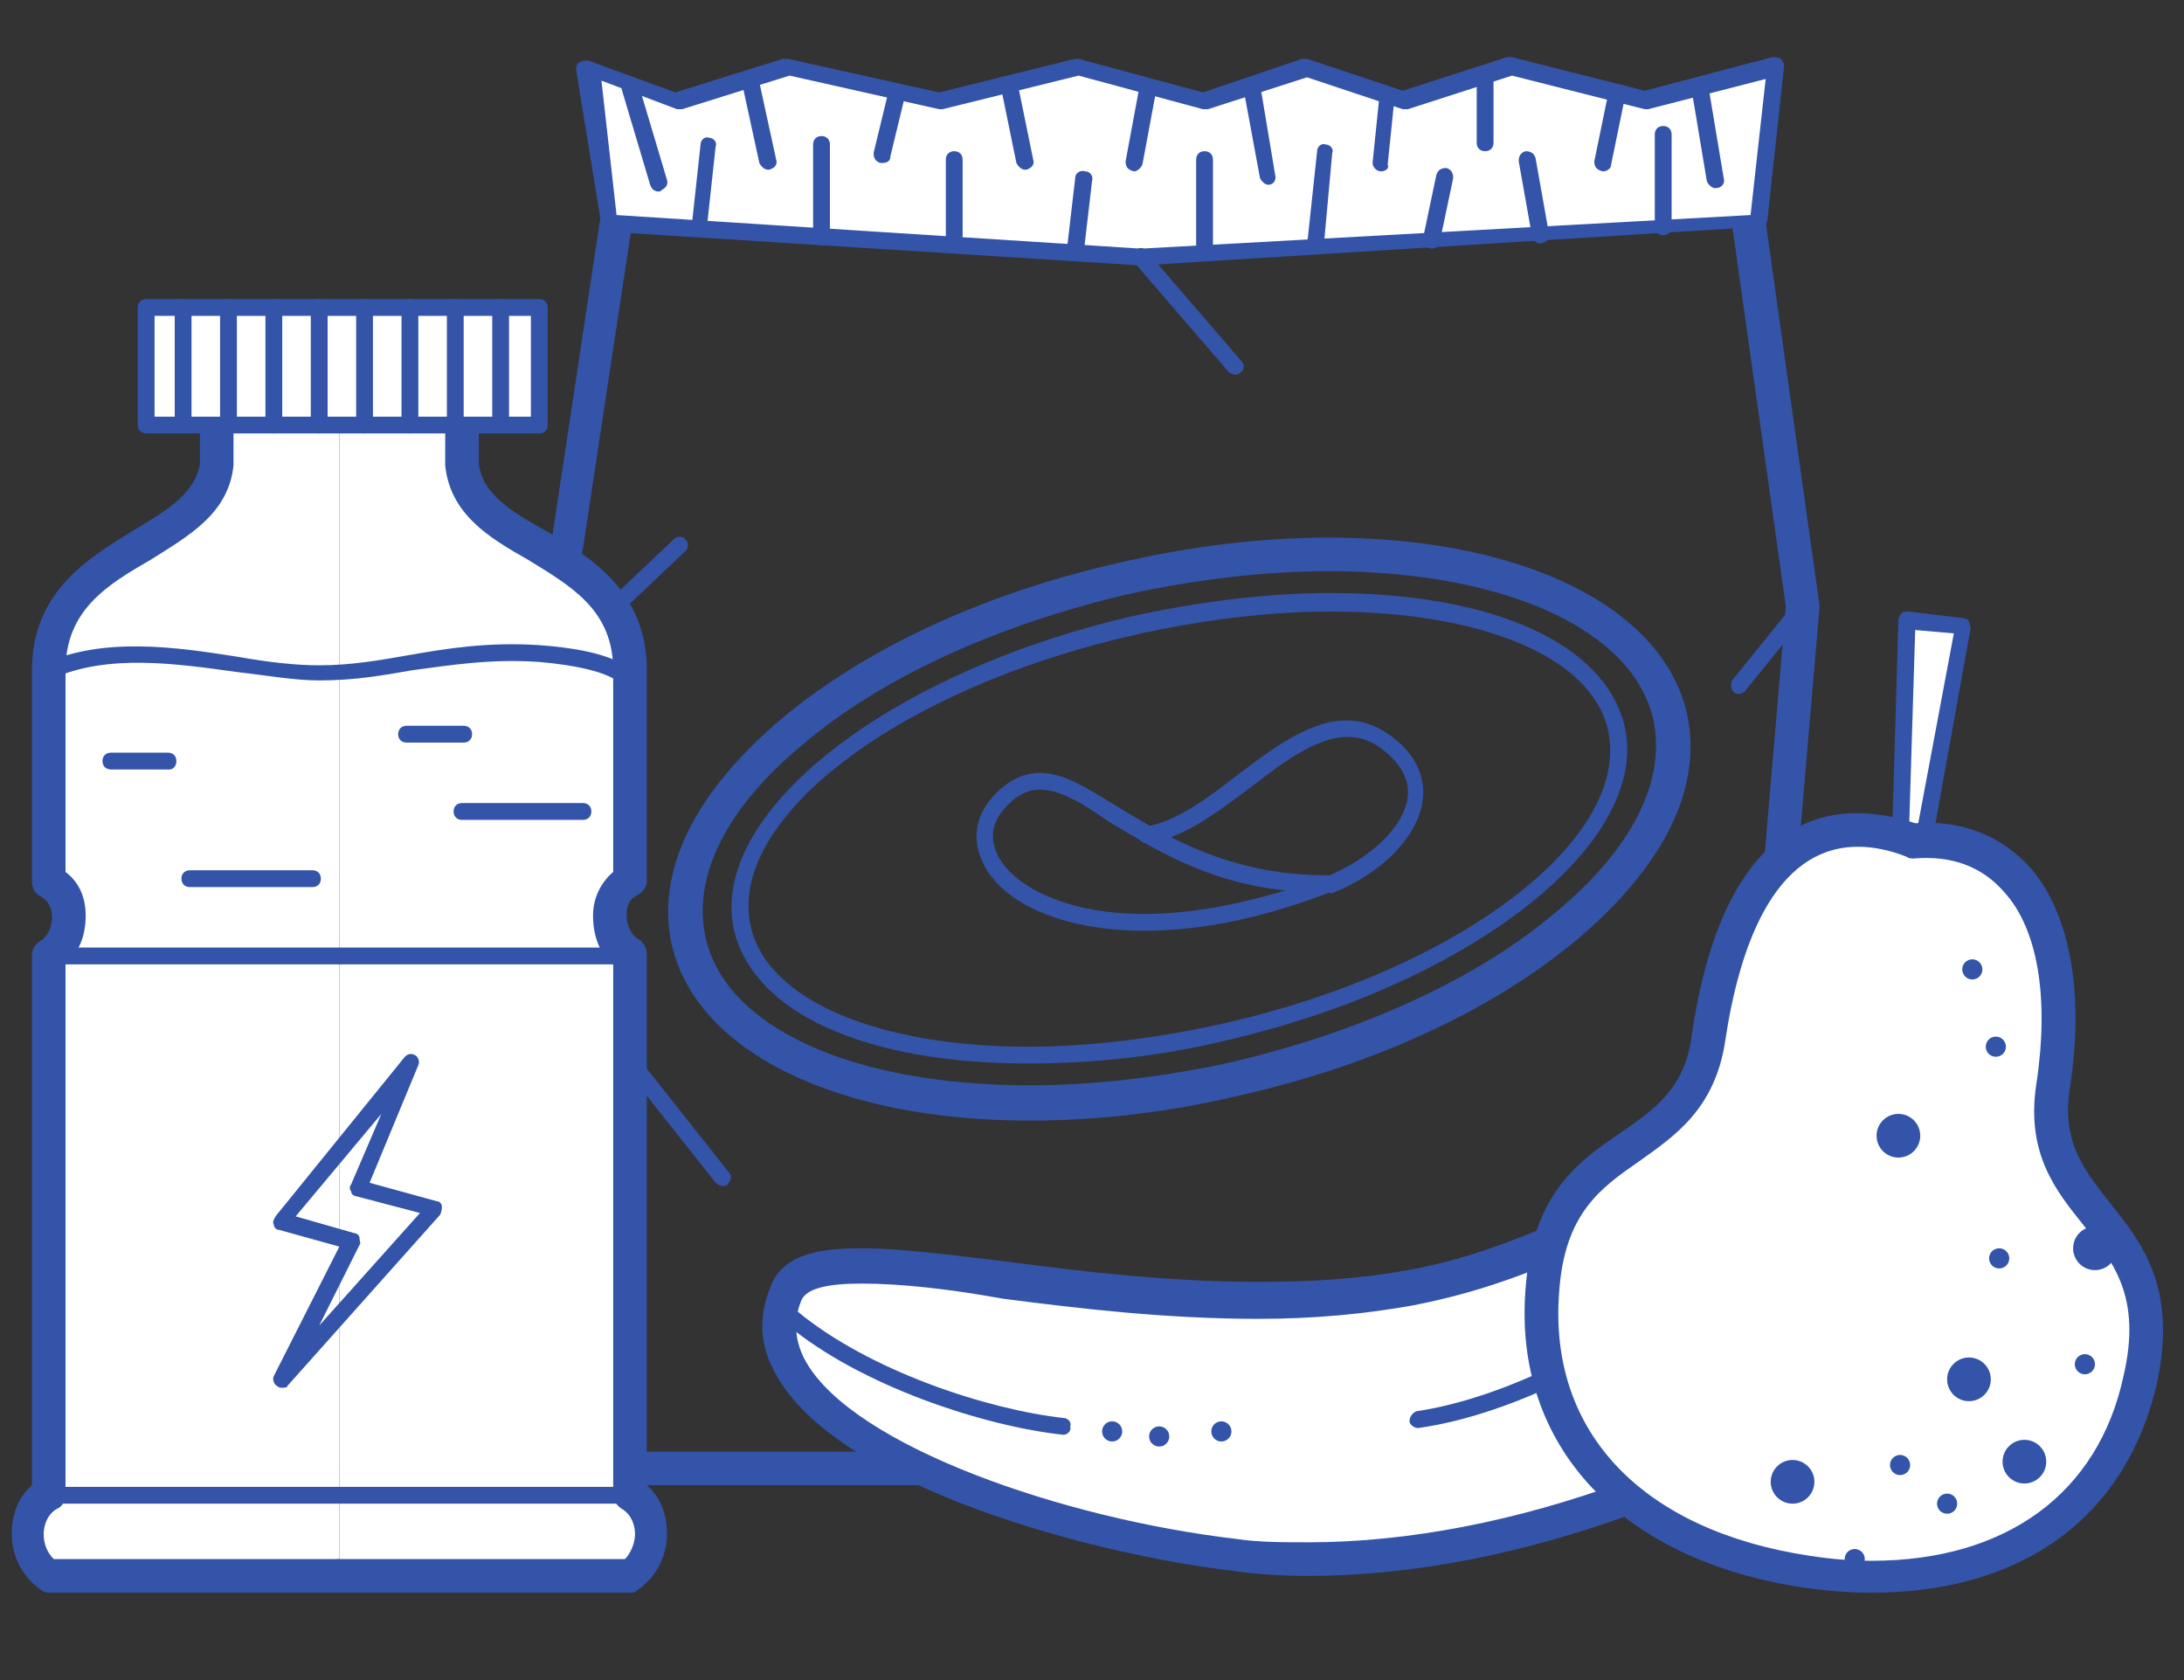 <?xml version="1.0" encoding="utf-8"?>
<!-- Generator: Adobe Illustrator 18.1.1, SVG Export Plug-In . SVG Version: 6.00 Build 0)  -->
<!DOCTYPE svg PUBLIC "-//W3C//DTD SVG 1.1//EN" "http://www.w3.org/Graphics/SVG/1.1/DTD/svg11.dtd">
<svg version="1.1" id="Layer_1" xmlns="http://www.w3.org/2000/svg" xmlns:xlink="http://www.w3.org/1999/xlink" x="0px" y="0px"
	 viewBox="0 0 130 100" enable-background="new 0 0 130 100" xml:space="preserve">
<rect x="0" y="0" width="130" height="100" fill="#333333" stroke="none"/>
<g>
	<polyline fill="#FFFFFF" points="113.2,50.5 113.6,36.9 116.9,37.3 114.4,50.6 	"/>
	<path fill="#3354A8" d="M114.9,50.7l-1-0.2l2.4-12.8l-2.3-0.2l-0.4,13l-1,0l0.4-13.6c0-0.1,0.1-0.3,0.2-0.4
		c0.1-0.1,0.2-0.1,0.4-0.1l3.3,0.4c0.1,0,0.3,0.1,0.3,0.2s0.1,0.3,0.1,0.4L114.9,50.7z"/>
</g>
<path fill="#3354A8" d="M103.5,41.3c-0.1,0-0.2,0-0.3-0.1c-0.2-0.2-0.2-0.5-0.1-0.7l3.8-4.7c0.2-0.2,0.5-0.2,0.7-0.1
	c0.2,0.2,0.2,0.5,0.1,0.7l-3.8,4.7C103.8,41.2,103.7,41.3,103.5,41.3z"/>
<path fill="#3354A8" d="M43,70.6c-0.1,0-0.3-0.1-0.4-0.2l-7.2-9.1c-0.2-0.2-0.1-0.5,0.1-0.7c0.2-0.2,0.5-0.1,0.7,0.1l7.2,9.1
	c0.2,0.2,0.1,0.5-0.1,0.7C43.2,70.6,43.1,70.6,43,70.6z"/>
<path fill="#3354A8" d="M32.8,40.3c-0.1,0-0.3-0.1-0.4-0.2c-0.2-0.2-0.2-0.5,0-0.7l7.7-7.3c0.2-0.2,0.5-0.2,0.7,0
	c0.2,0.2,0.2,0.5,0,0.7l-7.7,7.3C33,40.3,32.9,40.3,32.8,40.3z"/>
<path fill="#3354A8" d="M102.9,88.4H33.2c-0.3,0-0.6-0.1-0.7-0.3s-0.3-0.5-0.3-0.8l2.5-26.2l-3-21.1c0-0.1,0-0.2,0-0.3l4-26.5
	c0.1-0.5,0.6-0.9,1.1-0.8c0.5,0.1,0.9,0.6,0.8,1.1l-4,26.4l3,21.1c0,0.1,0,0.2,0,0.2l-2.4,25.2H102l4.3-50.3l-3.2-22.7
	c-0.1-0.5,0.3-1.1,0.9-1.1c0.5-0.1,1.1,0.3,1.1,0.9l3.2,22.8c0,0.1,0,0.1,0,0.2l-4.4,51.3C103.9,88,103.4,88.4,102.9,88.4z"/>
<g>
	<path fill="#FFFFFF" d="M84,76.6c-16.2,3-35.3-4.2-37.2,0.4c-3.3,8.1,15,14.2,26.7,15.6c11.6,1.4,28.2-3,41.3-13.3
		s3.8-16.6-8.8-11.1C93.3,73.5,89.9,75.4,84,76.6z"/>
	<path fill="#3354A8" d="M77.9,93.8c-1.6,0-3.1-0.1-4.5-0.3c-8.5-1-23.3-5-27.1-11.5c-1.1-1.8-1.2-3.6-0.4-5.5
		c0.8-2,3.3-2.2,5.4-2.2c2.3,0,5.3,0.4,8.7,0.8c4.5,0.6,9.7,1.2,14.9,1.2c3.3,0,6.2-0.2,8.9-0.7c4.4-0.8,7.4-2.2,14.1-5.1
		c2.2-0.9,4.7-2.1,7.8-3.4c3.2-1.4,6.3-2.1,9-2.1c3.8,0,6.5,1.4,7.3,3.8c0.6,1.8,0.6,5.6-6.5,11.2C104.6,88.5,90.2,93.8,77.9,93.8z
		 M51.3,76.4c-2.1,0-3.3,0.3-3.6,1c-0.5,1.2-0.4,2.5,0.3,3.7c2.9,5,15.3,9.3,25.6,10.5c1.3,0.2,2.8,0.2,4.3,0.2
		c11.9,0,25.8-5.1,36.3-13.3c4.4-3.4,6.6-6.8,5.8-8.9c-0.5-1.5-2.5-2.4-5.4-2.4c-2.5,0-5.3,0.7-8.3,1.9c-3.1,1.3-5.6,2.4-7.7,3.4
		c-6.8,3-9.9,4.3-14.5,5.2c-2.8,0.5-5.8,0.8-9.2,0.8c-5.4,0-10.6-0.6-15.2-1.2C56.4,76.7,53.5,76.4,51.3,76.4z"/>
</g>
<path fill="#3354A8" d="M84.4,85c-0.2,0-0.5-0.2-0.5-0.4c0-0.3,0.2-0.5,0.4-0.6c5.5-0.8,12.1-4.4,15.5-7.4c0.2-0.2,0.5-0.2,0.7,0
	c0.2,0.2,0.2,0.5,0,0.7C97,80.5,90.2,84.2,84.4,85C84.5,85,84.4,85,84.4,85z"/>
<path fill="#3354A8" d="M63.3,85.4C63.3,85.4,63.2,85.4,63.3,85.4c-4.7-0.5-12.1-2.9-16.5-6.6c-0.2-0.2-0.2-0.5-0.1-0.7
	c0.2-0.2,0.5-0.2,0.7-0.1c4.3,3.6,11.4,5.9,15.9,6.4c0.3,0,0.5,0.3,0.4,0.5C63.8,85.2,63.5,85.4,63.3,85.4z"/>
<g>
	<path fill="#FFFFFF" d="M20.2,24.5c0,0-7.3,0-7.3,0v3.1c-0.6,5.3-10,4.8-10,12.3s0,12.5,0,12.5c1.7,0.8,1.5,3.6,0,4.4V89
		c-1.8,1.1-1.5,3.9,0,4.8c1.7,0,17.3,0,17.3,0"/>
	<path fill="#3354A8" d="M20.2,94.8H2.9c-0.2,0-0.4-0.1-0.5-0.2c-1-0.7-1.7-1.9-1.7-3.3c0-1.2,0.4-2.2,1.2-2.9V56.9
		c0-0.4,0.2-0.7,0.5-0.9c0.4-0.2,0.7-0.8,0.7-1.4c0-0.3-0.1-0.9-0.6-1.2c-0.4-0.2-0.6-0.5-0.6-0.9V39.9c0-4.7,3.4-6.7,6-8.3
		c2-1.2,3.7-2.2,4-4v-3.1c0-0.6,0.4-1,1-1h7.3c0.6,0,1,0.4,1,1s-0.4,1-1,1h-6.3v2.1c0,0,0,0.1,0,0.1c-0.3,2.9-2.7,4.2-4.9,5.6
		c-2.6,1.5-5.1,3-5.1,6.6v12c0.8,0.6,1.2,1.5,1.2,2.6c0,1.2-0.4,2.2-1.2,2.9V89c0,0.3-0.2,0.7-0.5,0.8c-0.7,0.4-0.8,1.2-0.8,1.5
		c0,0.6,0.2,1.1,0.6,1.5h17c0.6,0,1,0.4,1,1S20.7,94.8,20.2,94.8z"/>
</g>
<g>
	<path fill="#FFFFFF" d="M20.2,24.5c0,0,7.3,0,7.3,0v3.1c0.6,5.3,10,4.8,10,12.3s0,12.5,0,12.5c-1.7,0.8-1.5,3.6,0,4.4V89
		c1.8,1.1,1.5,3.9,0,4.8c-1.7,0-17.3,0-17.3,0"/>
	<path fill="#3354A8" d="M37.5,94.8H20.2c-0.6,0-1-0.4-1-1s0.4-1,1-1h17c0.3-0.3,0.6-0.9,0.6-1.5c0-0.3-0.1-1.1-0.8-1.5
		c-0.3-0.2-0.5-0.5-0.5-0.8V57.4c-0.8-0.6-1.2-1.7-1.2-2.9c0-1.1,0.5-2,1.2-2.6v-12c0-3.6-2.5-5-5.1-6.6c-2.3-1.3-4.6-2.7-4.9-5.6
		c0,0,0-0.1,0-0.1v-2.1h-6.3c-0.6,0-1-0.4-1-1s0.4-1,1-1h7.3c0.6,0,1,0.4,1,1v3.1c0.2,1.8,2,2.9,4,4c2.7,1.6,6,3.6,6,8.3v12.5
		c0,0.4-0.2,0.7-0.6,0.9c-0.6,0.3-0.6,0.9-0.6,1.2c0,0.6,0.3,1.2,0.7,1.4c0.3,0.2,0.5,0.5,0.5,0.9v31.6c0.8,0.7,1.2,1.7,1.2,2.9
		c0,1.4-0.7,2.6-1.7,3.3C37.8,94.8,37.7,94.8,37.5,94.8z"/>
</g>
<g>
	<rect x="8.7" y="18.3" fill="#FFFFFF" width="23.4" height="7"/>
	<path fill="#3354A8" d="M32.1,25.8H8.7c-0.3,0-0.5-0.2-0.5-0.5v-7c0-0.3,0.2-0.5,0.5-0.5h23.4c0.3,0,0.5,0.2,0.5,0.5v7
		C32.6,25.6,32.4,25.8,32.1,25.8z M9.2,24.8h22.4v-6H9.2V24.8z"/>
</g>
<path fill="#3354A8" d="M10.9,25.8c-0.3,0-0.5-0.2-0.5-0.5v-7c0-0.3,0.2-0.5,0.5-0.5s0.5,0.2,0.5,0.5v7
	C11.4,25.6,11.2,25.8,10.9,25.8z"/>
<path fill="#3354A8" d="M13.6,25.8c-0.3,0-0.5-0.2-0.5-0.5v-7c0-0.3,0.2-0.5,0.5-0.5s0.5,0.2,0.5,0.5v7
	C14.1,25.6,13.9,25.8,13.6,25.8z"/>
<path fill="#3354A8" d="M16.3,25.8c-0.3,0-0.5-0.2-0.5-0.5v-7c0-0.3,0.2-0.5,0.5-0.5s0.5,0.2,0.5,0.5v7
	C16.8,25.6,16.6,25.8,16.3,25.8z"/>
<path fill="#3354A8" d="M19,25.8c-0.3,0-0.5-0.2-0.5-0.5v-7c0-0.3,0.2-0.5,0.5-0.5s0.5,0.2,0.5,0.5v7C19.5,25.6,19.3,25.8,19,25.8z"
	/>
<path fill="#3354A8" d="M21.7,25.8c-0.3,0-0.5-0.2-0.5-0.5v-7c0-0.3,0.2-0.5,0.5-0.5s0.5,0.2,0.5,0.5v7C22.2,25.6,22,25.8,21.7,25.8
	z"/>
<path fill="#3354A8" d="M24.4,25.8c-0.3,0-0.5-0.2-0.5-0.5v-7c0-0.3,0.2-0.5,0.5-0.5s0.5,0.2,0.5,0.5v7
	C24.9,25.6,24.7,25.8,24.4,25.8z"/>
<path fill="#3354A8" d="M27.1,25.8c-0.3,0-0.5-0.2-0.5-0.5v-7c0-0.3,0.2-0.5,0.5-0.5s0.5,0.2,0.5,0.5v7
	C27.6,25.6,27.4,25.8,27.1,25.8z"/>
<path fill="#3354A8" d="M29.8,25.8c-0.3,0-0.5-0.2-0.5-0.5v-7c0-0.3,0.2-0.5,0.5-0.5s0.5,0.2,0.5,0.5v7
	C30.3,25.6,30.1,25.8,29.8,25.8z"/>
<path fill="#3354A8" d="M37.5,57.4H2.9c-0.3,0-0.5-0.2-0.5-0.5s0.2-0.5,0.5-0.5h34.6c0.3,0,0.5,0.2,0.5,0.5S37.7,57.4,37.5,57.4z"/>
<path fill="#3354A8" d="M34.7,48.8h-7.2c-0.3,0-0.5-0.2-0.5-0.5s0.2-0.5,0.5-0.5h7.2c0.3,0,0.5,0.2,0.5,0.5S35,48.8,34.7,48.8z"/>
<path fill="#3354A8" d="M18.6,52.8h-7.3c-0.3,0-0.5-0.2-0.5-0.5s0.2-0.5,0.5-0.5h7.3c0.3,0,0.5,0.2,0.5,0.5S18.9,52.8,18.6,52.8z"/>
<path fill="#3354A8" d="M10.1,45.8H6.6c-0.3,0-0.5-0.2-0.5-0.5s0.2-0.5,0.5-0.5h3.4c0.3,0,0.5,0.2,0.5,0.5S10.3,45.8,10.1,45.8z"/>
<path fill="#3354A8" d="M27.6,44.2h-3.4c-0.3,0-0.5-0.2-0.5-0.5s0.2-0.5,0.5-0.5h3.4c0.3,0,0.5,0.2,0.5,0.5S27.9,44.2,27.6,44.2z"/>
<path fill="#3354A8" d="M37.5,89.5H2.9c-0.3,0-0.5-0.2-0.5-0.5s0.2-0.5,0.5-0.5h34.6c0.3,0,0.5,0.2,0.5,0.5S37.7,89.5,37.5,89.5z"/>
<path fill="#3354A8" d="M16.8,82.6c-0.1,0-0.2,0-0.3-0.1c-0.2-0.1-0.3-0.4-0.2-0.6l3.9-7.7l-3.6-1c-0.2,0-0.3-0.2-0.3-0.3
	c-0.1-0.2,0-0.3,0.1-0.5l7.7-9.5c0.2-0.2,0.4-0.2,0.6-0.1c0.2,0.1,0.3,0.4,0.2,0.6l-2.9,7l4,1.1c0.2,0,0.3,0.2,0.3,0.3
	s0,0.3-0.1,0.5l-9.1,10.2C17.1,82.6,16.9,82.6,16.8,82.6z M17.6,72.4l3.5,1c0.1,0,0.3,0.1,0.3,0.3s0.1,0.3,0,0.4L19,78.9l6-6.7
	l-3.8-1c-0.1,0-0.3-0.1-0.3-0.3c-0.1-0.1-0.1-0.3,0-0.4l1.8-4.2L17.6,72.4z"/>
<path fill="#3354A8" d="M37.5,41.3C37.5,41.3,37.5,41.3,37.5,41.3c-0.3,0-0.5-0.2-0.5-0.5c0,0-0.4-1-4.9-1.4c-3-0.2-5.3,0.2-7.6,0.5
	c-1.7,0.3-3.4,0.6-5.5,0.6c-1.5,0-3.1-0.3-4.9-0.5c-3.6-0.5-7.7-1.1-11,0.4c-0.3,0.1-0.5,0-0.7-0.2c-0.1-0.3,0-0.5,0.2-0.7
	c3.6-1.6,7.8-1,11.6-0.4c1.7,0.3,3.3,0.5,4.8,0.5c1.9,0,3.6-0.3,5.3-0.6c2.3-0.4,4.7-0.8,7.8-0.6c5.5,0.4,5.9,1.9,5.9,2.4
	C38,41.1,37.7,41.3,37.5,41.3z"/>
<g>
	<path fill="#FFFFFF" d="M113.9,50c6.8-0.5,9.7,5.6,8.4,14.7c-1.1,7.8,7.3,7.7,5.2,17.4s-10.8,12.8-19.9,11.5s-16.4-6.8-15.8-16.6
		s8.8-7.3,9.9-15.2C103.1,52.6,107,47.5,113.9,50z"/>
	<path fill="#3354A8" d="M111.4,94.8c-1.3,0-2.6-0.1-4-0.3c-10.9-1.6-17.3-8.4-16.6-17.7c0.4-5.8,3.2-7.7,5.7-9.4
		c2-1.4,3.8-2.6,4.2-5.8c1.6-10.9,6.2-13.2,9.8-13.2c1.1,0,2.3,0.2,3.5,0.6c2.9-0.2,5.2,0.8,6.9,2.7c2.3,2.7,3.2,7.4,2.3,13.1
		c-0.5,3.2,0.9,4.9,2.4,6.8c1.9,2.4,4,5,2.8,10.7C126.6,90.2,120.5,94.8,111.4,94.8z M110.6,50.4c-5.1,0-7.1,6.2-7.9,11.5
		c-0.6,4.1-3,5.7-5.1,7.2c-2.3,1.6-4.5,3.1-4.8,7.9c-0.6,8.3,5,14.1,14.9,15.6c1.3,0.2,2.5,0.3,3.7,0.3c8,0,13.5-4,15-11
		c1.1-4.7-0.6-6.8-2.4-9c-1.6-2-3.4-4.2-2.8-8.3c0.8-5.2,0.1-9.3-1.9-11.5c-1.3-1.5-3.1-2.2-5.4-2c-0.1,0-0.3,0-0.4-0.1
		C112.5,50.6,111.5,50.4,110.6,50.4z"/>
</g>
<circle fill="#3354A8" cx="119" cy="74.9" r="0.6"/>
<circle fill="#3354A8" cx="113.1" cy="87.2" r="0.6"/>
<circle fill="#3354A8" cx="115.9" cy="89.5" r="0.6"/>
<circle fill="#3354A8" cx="110.4" cy="92.8" r="0.6"/>
<circle fill="#3354A8" cx="66.2" cy="85.2" r="0.6"/>
<circle fill="#3354A8" cx="69" cy="85.5" r="0.6"/>
<circle fill="#3354A8" cx="72.7" cy="85.2" r="0.6"/>
<circle fill="#3354A8" cx="124.1" cy="81.2" r="0.6"/>
<circle fill="#3354A8" cx="118.8" cy="62.3" r="0.6"/>
<circle fill="#3354A8" cx="117.4" cy="57.7" r="0.6"/>
<circle fill="#3354A8" cx="117.2" cy="82.1" r="1.3"/>
<circle fill="#3354A8" cx="124.7" cy="74.3" r="1.3"/>
<circle fill="#3354A8" cx="120.5" cy="87" r="1.3"/>
<circle fill="#3354A8" cx="113" cy="67.6" r="1.3"/>
<circle fill="#3354A8" cx="106.7" cy="88.2" r="1.3"/>
<g>
	<polygon fill="#FFFFFF" points="105.6,4.1 97.9,6.1 89.8,4.1 83.4,6.1 77.6,4.1 71.5,6.1 63.9,4.1 55.7,6.1 46.6,4.1 40.1,6.1 
		34.8,4.1 36.3,13.3 67.9,15.3 104.6,13.3 	"/>
	<path fill="#3354A8" d="M67.9,15.8C67.9,15.8,67.9,15.8,67.9,15.8l-31.6-2c-0.2,0-0.4-0.2-0.5-0.4l-1.5-9.2c0-0.2,0-0.4,0.2-0.5
		s0.3-0.1,0.5-0.1l5.2,1.9l6.4-2c0.1,0,0.2,0,0.3,0l9,2l8.1-2c0.1,0,0.2,0,0.2,0l7.4,2l5.9-2c0.1,0,0.2,0,0.3,0l5.7,1.9l6.2-2
		c0.1,0,0.2,0,0.3,0l7.9,2l7.6-2c0.2,0,0.3,0,0.5,0.1c0.1,0.1,0.2,0.3,0.2,0.4l-1,9.2c0,0.2-0.2,0.4-0.5,0.4L67.9,15.8
		C67.9,15.8,67.9,15.8,67.9,15.8z M36.7,12.8l31.2,2l36.3-2l0.9-8.1l-7,1.8c-0.1,0-0.2,0-0.2,0l-7.9-2l-6.2,2c-0.1,0-0.2,0-0.3,0
		l-5.7-1.9l-5.9,1.9c-0.1,0-0.2,0-0.3,0l-7.4-2l-8.1,2c-0.1,0-0.2,0-0.2,0l-8.9-2l-6.4,2c-0.1,0-0.2,0-0.3,0l-4.5-1.7L36.7,12.8z"/>
</g>
<path fill="#3354A8" d="M39.2,11.4c-0.2,0-0.4-0.1-0.5-0.4L37,5.3C37,5,37.1,4.8,37.4,4.7C37.6,4.6,37.9,4.7,38,5l1.7,5.7
	c0.1,0.3-0.1,0.5-0.3,0.6C39.3,11.4,39.3,11.4,39.2,11.4z"/>
<path fill="#3354A8" d="M45.7,10.1c-0.2,0-0.4-0.2-0.5-0.4l-1-4.6c-0.1-0.3,0.1-0.5,0.4-0.6c0.3-0.1,0.5,0.1,0.6,0.4l1,4.6
	c0.1,0.3-0.1,0.5-0.4,0.6C45.8,10.1,45.8,10.1,45.7,10.1z"/>
<path fill="#3354A8" d="M52.5,9.7c0,0-0.1,0-0.1,0C52.1,9.6,52,9.4,52,9.1l0.8-3.3c0.1-0.3,0.3-0.4,0.6-0.4c0.3,0.1,0.4,0.3,0.4,0.6
	L53,9.3C53,9.6,52.8,9.7,52.5,9.7z"/>
<path fill="#3354A8" d="M82.2,10.2C82.2,10.2,82.2,10.2,82.2,10.2c-0.3,0-0.5-0.3-0.5-0.5l0.4-3.9c0-0.3,0.3-0.5,0.5-0.4
	c0.3,0,0.5,0.3,0.4,0.5l-0.4,3.9C82.7,10,82.5,10.2,82.2,10.2z"/>
<path fill="#3354A8" d="M95.4,10.2C95.4,10.2,95.4,10.2,95.4,10.2c-0.4-0.1-0.5-0.3-0.5-0.6l0.8-3.9c0.1-0.3,0.3-0.4,0.6-0.4
	c0.3,0.1,0.4,0.3,0.4,0.6l-0.8,3.9C95.9,10,95.7,10.2,95.4,10.2z"/>
<path fill="#3354A8" d="M67.5,10.2C67.5,10.2,67.4,10.2,67.5,10.2c-0.4-0.1-0.5-0.3-0.5-0.6l0.8-4.3c0-0.3,0.3-0.5,0.6-0.4
	c0.3,0,0.5,0.3,0.4,0.6L68,9.8C67.9,10,67.7,10.2,67.5,10.2z"/>
<path fill="#3354A8" d="M61,10.1c-0.2,0-0.4-0.2-0.5-0.4l-0.9-4.4c-0.1-0.3,0.1-0.5,0.4-0.6c0.3-0.1,0.5,0.1,0.6,0.4l0.9,4.4
	c0.1,0.3-0.1,0.5-0.4,0.6C61.1,10.1,61,10.1,61,10.1z"/>
<path fill="#3354A8" d="M75.5,11c-0.2,0-0.4-0.2-0.5-0.4L74,5.2c0-0.3,0.1-0.5,0.4-0.6C74.7,4.5,75,4.7,75,5l0.9,5.4
	C76,10.7,75.8,11,75.5,11C75.5,11,75.5,11,75.5,11z"/>
<path fill="#3354A8" d="M88.4,9c-0.3,0-0.5-0.2-0.5-0.5v-4c0-0.3,0.2-0.5,0.5-0.5s0.5,0.2,0.5,0.5v4C88.9,8.8,88.7,9,88.4,9z"/>
<path fill="#3354A8" d="M102.1,11.2c-0.2,0-0.4-0.2-0.5-0.4l-0.9-5.4c0-0.3,0.1-0.5,0.4-0.6c0.3,0,0.5,0.1,0.6,0.4l0.9,5.4
	C102.7,10.9,102.5,11.2,102.1,11.2C102.2,11.2,102.2,11.2,102.1,11.2z"/>
<path fill="#3354A8" d="M41.7,13.8C41.6,13.8,41.6,13.8,41.7,13.8c-0.3,0-0.5-0.3-0.5-0.6l0.5-4.6c0-0.3,0.3-0.5,0.5-0.4
	c0.3,0,0.5,0.3,0.4,0.5l-0.5,4.6C42.1,13.6,41.9,13.8,41.7,13.8z"/>
<path fill="#3354A8" d="M48.9,14.6c-0.3,0-0.5-0.2-0.5-0.5V8.6c0-0.3,0.2-0.5,0.5-0.5s0.5,0.2,0.5,0.5v5.5
	C49.4,14.4,49.2,14.6,48.9,14.6z"/>
<path fill="#3354A8" d="M56.8,14.5c-0.3,0-0.5-0.2-0.5-0.5V9.5c0-0.3,0.2-0.5,0.5-0.5s0.5,0.2,0.5,0.5V14
	C57.3,14.3,57.1,14.5,56.8,14.5z"/>
<path fill="#3354A8" d="M71.7,15.5c-0.3,0-0.5-0.2-0.5-0.5V9.5c0-0.3,0.2-0.5,0.5-0.5s0.5,0.2,0.5,0.5V15
	C72.2,15.3,71.9,15.5,71.7,15.5z"/>
<path fill="#3354A8" d="M91.7,14.5c-0.2,0-0.5-0.2-0.5-0.4l-0.8-4.5c0-0.3,0.1-0.5,0.4-0.6c0.3,0,0.5,0.1,0.6,0.4l0.8,4.5
	C92.3,14.2,92.1,14.4,91.7,14.5C91.8,14.5,91.8,14.5,91.7,14.5z"/>
<path fill="#3354A8" d="M99,14c-0.3,0-0.5-0.2-0.5-0.5V8c0-0.3,0.2-0.5,0.5-0.5s0.5,0.2,0.5,0.5v5.5C99.5,13.8,99.3,14,99,14z"/>
<path fill="#3354A8" d="M85.2,14.8C85.2,14.8,85.1,14.8,85.2,14.8c-0.4-0.1-0.5-0.3-0.5-0.6l0.8-3.8c0.1-0.3,0.3-0.4,0.6-0.4
	c0.3,0.1,0.4,0.3,0.4,0.6l-0.8,3.8C85.6,14.7,85.4,14.8,85.2,14.8z"/>
<path fill="#3354A8" d="M64,15.5C64,15.5,64,15.5,64,15.5c-0.3,0-0.5-0.3-0.5-0.6l0.5-4.3c0-0.3,0.3-0.5,0.6-0.4
	c0.3,0,0.5,0.3,0.4,0.6l-0.5,4.3C64.5,15.3,64.3,15.5,64,15.5z"/>
<path fill="#3354A8" d="M78.3,15.1C78.3,15.1,78.3,15.1,78.3,15.1c-0.3,0-0.5-0.3-0.5-0.5L78.4,9c0-0.3,0.3-0.5,0.5-0.4
	c0.3,0,0.5,0.3,0.4,0.5l-0.5,5.5C78.8,14.9,78.6,15.1,78.3,15.1z"/>
<path fill="#3354A8" d="M73.5,22.3c-0.1,0-0.3-0.1-0.4-0.2l-5.6-6.5c-0.2-0.2-0.2-0.5,0.1-0.7c0.2-0.2,0.5-0.2,0.7,0.1l5.6,6.5
	c0.2,0.2,0.2,0.5-0.1,0.7C73.7,22.3,73.6,22.3,73.5,22.3z"/>
<g>
	<path fill="#3354A8" d="M68.1,55.4C68.1,55.4,68.1,55.4,68.1,55.4c-4.9,0-8.7-1.7-9.7-4.3c-0.6-1.4-0.2-2.8,0.9-3.9
		c0.8-0.8,1.7-1.2,2.6-1.2c1.4,0,2.8,0.9,4.6,2c2.8,1.7,6.6,4.1,12.5,4.1c0.2,0,0.5,0.2,0.5,0.4c0,0.2-0.1,0.5-0.3,0.6
		C75.3,54.6,71.6,55.4,68.1,55.4z M61.9,47c-0.7,0-1.3,0.3-1.9,0.9c-0.9,0.9-1.1,1.8-0.7,2.8c0.7,1.8,3.8,3.7,8.8,3.7c0,0,0,0,0,0
		c2.6,0,5.4-0.5,8.4-1.4c-4.8-0.5-8-2.6-10.5-4.1C64.4,47.8,63.1,47,61.9,47z"/>
	<path fill="#3354A8" d="M79.1,53.1c-0.2,0-0.4-0.1-0.5-0.3c-0.1-0.3,0-0.5,0.3-0.6c2.7-1.1,4.7-3,4.9-4.8c0.1-1.1-0.5-2.1-1.8-3
		c-2.3-1.5-4.9,0.4-7.6,2.5c-2,1.5-4,3-6.1,3.3c-0.3,0-0.5-0.2-0.6-0.4c0-0.3,0.2-0.5,0.4-0.6c1.8-0.2,3.8-1.7,5.6-3.1
		c2.9-2.2,5.9-4.4,8.8-2.5c2,1.3,2.3,2.9,2.2,3.9c-0.2,2.2-2.4,4.5-5.5,5.7C79.2,53.1,79.1,53.1,79.1,53.1z"/>
</g>
<path fill="#3354A8" d="M61.3,66.7c-11.5,0-19.8-4.1-21.3-10.4c-1-4.4,1.3-9.1,6.5-13.5c5-4.2,12.1-7.5,20.1-9.3
	c4.3-1,8.5-1.5,12.5-1.5c11.5,0,19.8,4.1,21.3,10.4c1,4.4-1.3,9.1-6.5,13.5c-5,4.2-12.1,7.5-20.1,9.3C69.6,66.2,65.4,66.7,61.3,66.7
	z M79.1,34c-3.9,0-8,0.5-12.1,1.4c-7.6,1.8-14.5,4.9-19.2,8.9c-4.6,3.8-6.6,7.9-5.8,11.5c1.2,5.4,8.8,8.8,19.3,8.8
	c3.9,0,8-0.5,12.1-1.4c7.6-1.8,14.5-4.9,19.2-8.9c4.6-3.8,6.6-7.9,5.8-11.5C97.2,37.5,89.6,34,79.1,34z"/>
<path fill="#3354A8" d="M61.2,63.3c-9.7,0-16.3-3-17.5-7.9c-1.6-6.9,9-15.3,23.6-18.7c4.1-0.9,8.1-1.4,11.9-1.4
	c9.7,0,16.3,3,17.5,7.9c1.6,6.9-9,15.3-23.6,18.7C69,62.9,65,63.3,61.2,63.3z M79.2,36.4c-3.7,0-7.7,0.5-11.7,1.4
	C53.4,41,43.2,48.8,44.7,55.2c1,4.3,7.5,7.1,16.5,7.1c3.7,0,7.7-0.5,11.7-1.4c14.1-3.2,24.3-11.1,22.8-17.5
	C94.7,39.1,88.2,36.4,79.2,36.4z"/>
</svg>
